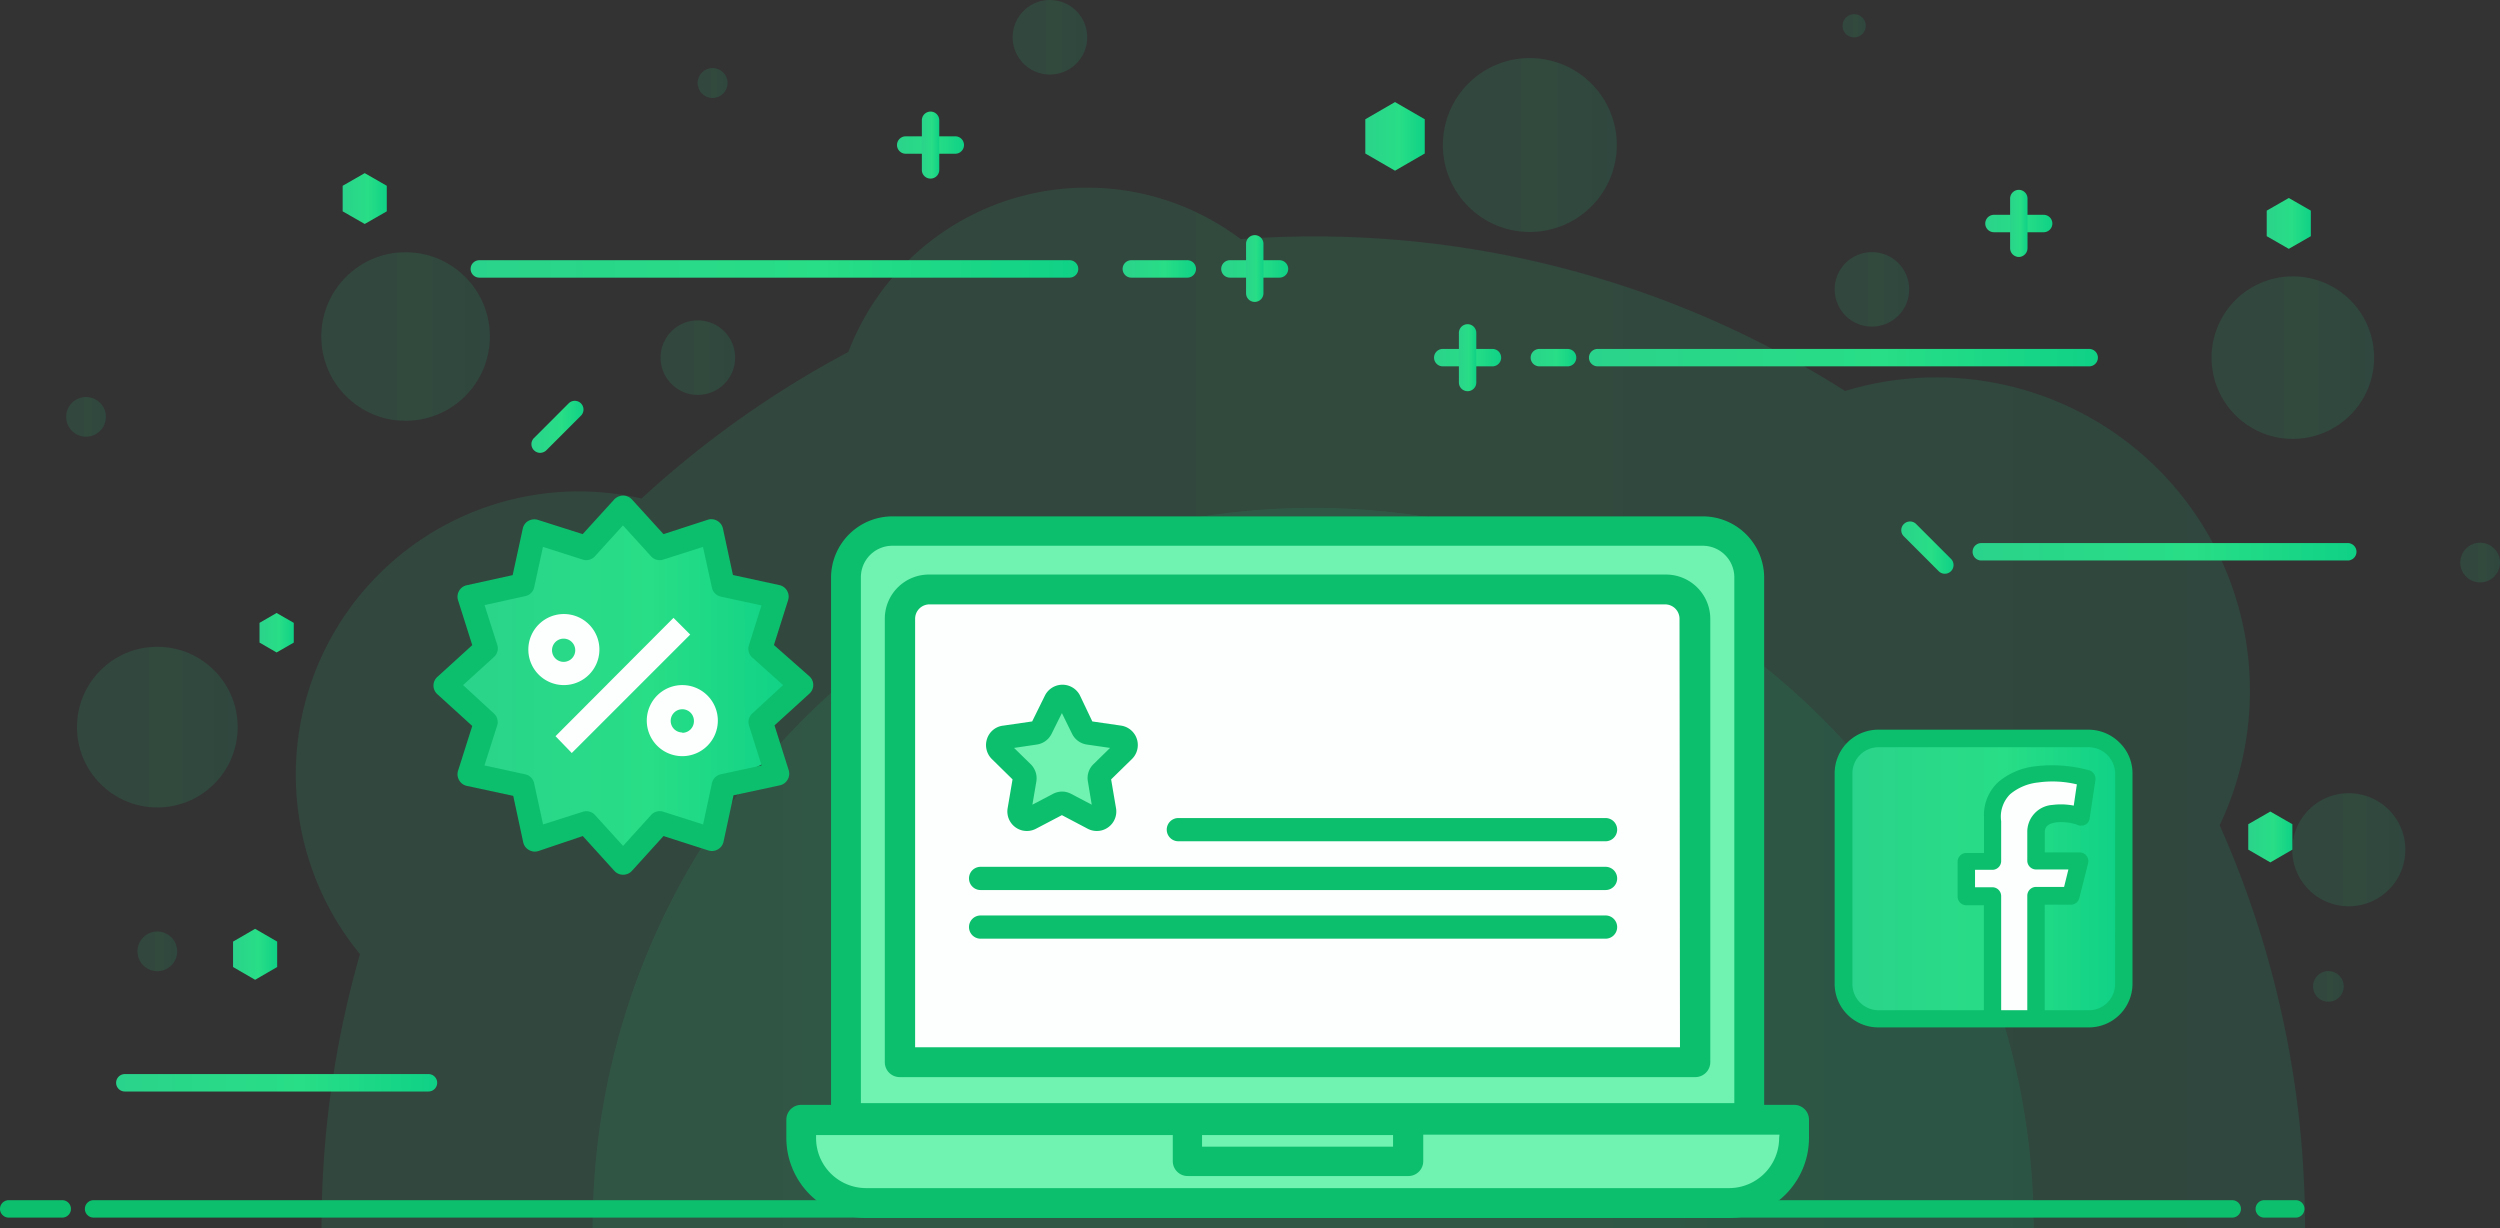<svg xmlns="http://www.w3.org/2000/svg" xmlns:xlink="http://www.w3.org/1999/xlink" viewBox="0 0 215.3 105.78"><rect x="0" y="0" width="215.3" height="105.78" fill="#333333" stroke="none"/><defs><style>.cls-1{opacity:0.42;}.cls-2{opacity:0.3;}.cls-3{fill:url(#linear-gradient);}.cls-4{fill:url(#linear-gradient-2);}.cls-5{fill:url(#linear-gradient-3);}.cls-6{fill:url(#linear-gradient-4);}.cls-7{fill:url(#linear-gradient-5);}.cls-8{fill:url(#linear-gradient-6);}.cls-9{fill:url(#linear-gradient-7);}.cls-10{fill:url(#linear-gradient-8);}.cls-11{fill:url(#linear-gradient-9);}.cls-12{fill:url(#linear-gradient-10);}.cls-13{fill:url(#linear-gradient-11);}.cls-14{fill:url(#linear-gradient-12);}.cls-15{fill:url(#linear-gradient-13);}.cls-16{fill:url(#linear-gradient-14);}.cls-17{fill:url(#linear-gradient-15);}.cls-18{fill:url(#linear-gradient-16);}.cls-19{fill:url(#linear-gradient-17);}.cls-20{fill:url(#linear-gradient-18);}.cls-21{fill:url(#linear-gradient-19);}.cls-22{fill:url(#linear-gradient-20);}.cls-23{fill:url(#linear-gradient-21);}.cls-24{fill:url(#linear-gradient-23);}.cls-25{fill:url(#linear-gradient-24);}.cls-26{fill:url(#linear-gradient-25);}.cls-27{fill:url(#linear-gradient-26);}.cls-28{fill:url(#linear-gradient-27);}.cls-29{fill:url(#linear-gradient-28);}.cls-30{fill:url(#linear-gradient-29);}.cls-31{fill:url(#linear-gradient-30);}.cls-32{fill:url(#linear-gradient-31);}.cls-33{fill:url(#linear-gradient-32);}.cls-34{fill:url(#linear-gradient-33);}.cls-35{fill:url(#linear-gradient-34);}.cls-36{fill:url(#linear-gradient-36);}.cls-37{fill:url(#linear-gradient-37);}.cls-38{fill:url(#linear-gradient-38);}.cls-39{fill:url(#linear-gradient-39);}.cls-40{fill:url(#linear-gradient-40);}.cls-41{fill:#0cbf6d;}.cls-42{fill:#70f2b1;}.cls-43{fill:#fdfffe;}.cls-44{fill:url(#linear-gradient-41);}.cls-45{fill:url(#linear-gradient-42);}</style><linearGradient id="linear-gradient" x1="25.45" y1="60.97" x2="198.51" y2="60.97" gradientUnits="userSpaceOnUse"><stop offset="0" stop-color="#2ad38b"/><stop offset="0.58" stop-color="#28de86"/><stop offset="1" stop-color="#0fd186"/></linearGradient><linearGradient id="linear-gradient-2" x1="51.04" y1="74.76" x2="175.14" y2="74.76" xlink:href="#linear-gradient"/><linearGradient id="linear-gradient-3" x1="197.42" y1="73.18" x2="207.15" y2="73.18" xlink:href="#linear-gradient"/><linearGradient id="linear-gradient-4" x1="124.25" y1="12.49" x2="139.24" y2="12.49" gradientTransform="translate(113.54 -118.58) rotate(76.67)" xlink:href="#linear-gradient"/><linearGradient id="linear-gradient-5" x1="56.89" y1="30.8" x2="63.31" y2="30.8" xlink:href="#linear-gradient"/><linearGradient id="linear-gradient-6" x1="158" y1="24.92" x2="164.42" y2="24.92" xlink:href="#linear-gradient"/><linearGradient id="linear-gradient-7" x1="87.21" y1="3.21" x2="93.63" y2="3.21" xlink:href="#linear-gradient"/><linearGradient id="linear-gradient-8" x1="199.21" y1="84.94" x2="201.84" y2="84.94" xlink:href="#linear-gradient"/><linearGradient id="linear-gradient-9" x1="158.71" y1="2.22" x2="160.68" y2="2.22" xlink:href="#linear-gradient"/><linearGradient id="linear-gradient-10" x1="60.08" y1="7.15" x2="62.66" y2="7.15" xlink:href="#linear-gradient"/><linearGradient id="linear-gradient-11" x1="5.7" y1="35.91" x2="9.12" y2="35.91" xlink:href="#linear-gradient"/><linearGradient id="linear-gradient-12" x1="211.88" y1="48.45" x2="215.3" y2="48.45" xlink:href="#linear-gradient"/><linearGradient id="linear-gradient-13" x1="27.67" y1="28.98" x2="42.19" y2="28.98" xlink:href="#linear-gradient"/><linearGradient id="linear-gradient-14" x1="11.84" y1="81.93" x2="15.26" y2="81.93" xlink:href="#linear-gradient"/><linearGradient id="linear-gradient-15" x1="190.38" y1="30.8" x2="204.46" y2="30.8" xlink:href="#linear-gradient"/><linearGradient id="linear-gradient-16" x1="6.63" y1="62.62" x2="20.47" y2="62.62" xlink:href="#linear-gradient"/><linearGradient id="linear-gradient-17" x1="77.25" y1="12.49" x2="83.02" y2="12.49" xlink:href="#linear-gradient"/><linearGradient id="linear-gradient-18" x1="79.39" y1="12.49" x2="80.89" y2="12.49" xlink:href="#linear-gradient"/><linearGradient id="linear-gradient-19" x1="170.97" y1="19.24" x2="176.75" y2="19.24" xlink:href="#linear-gradient"/><linearGradient id="linear-gradient-20" x1="173.11" y1="19.24" x2="174.61" y2="19.24" xlink:href="#linear-gradient"/><linearGradient id="linear-gradient-21" x1="45.77" y1="36.69" x2="50.29" y2="36.69" xlink:href="#linear-gradient"/><linearGradient id="linear-gradient-23" x1="20.07" y1="82.18" x2="23.87" y2="82.18" xlink:href="#linear-gradient"/><linearGradient id="linear-gradient-24" x1="195.21" y1="19.24" x2="199.01" y2="19.24" xlink:href="#linear-gradient"/><linearGradient id="linear-gradient-25" x1="193.62" y1="72.08" x2="197.42" y2="72.08" xlink:href="#linear-gradient"/><linearGradient id="linear-gradient-26" x1="29.51" y1="17.1" x2="33.31" y2="17.1" xlink:href="#linear-gradient"/><linearGradient id="linear-gradient-27" x1="117.58" y1="11.74" x2="122.7" y2="11.74" xlink:href="#linear-gradient"/><linearGradient id="linear-gradient-28" x1="136.84" y1="30.8" x2="180.67" y2="30.8" xlink:href="#linear-gradient"/><linearGradient id="linear-gradient-29" x1="131.77" y1="30.8" x2="135.7" y2="30.8" xlink:href="#linear-gradient"/><linearGradient id="linear-gradient-30" x1="123.5" y1="30.8" x2="129.28" y2="30.8" xlink:href="#linear-gradient"/><linearGradient id="linear-gradient-31" x1="125.64" y1="30.8" x2="127.14" y2="30.8" xlink:href="#linear-gradient"/><linearGradient id="linear-gradient-32" x1="105.17" y1="23.16" x2="110.94" y2="23.16" xlink:href="#linear-gradient"/><linearGradient id="linear-gradient-33" x1="107.31" y1="23.16" x2="108.81" y2="23.16" xlink:href="#linear-gradient"/><linearGradient id="linear-gradient-34" x1="163.72" y1="47.15" x2="168.24" y2="47.15" xlink:href="#linear-gradient"/><linearGradient id="linear-gradient-36" x1="10" y1="93.24" x2="37.65" y2="93.24" xlink:href="#linear-gradient"/><linearGradient id="linear-gradient-37" x1="40.53" y1="23.16" x2="92.86" y2="23.16" xlink:href="#linear-gradient"/><linearGradient id="linear-gradient-38" x1="169.88" y1="47.52" x2="202.94" y2="47.52" xlink:href="#linear-gradient"/><linearGradient id="linear-gradient-39" x1="96.68" y1="23.16" x2="103" y2="23.16" xlink:href="#linear-gradient"/><linearGradient id="linear-gradient-40" x1="22.35" y1="54.49" x2="25.3" y2="54.49" xlink:href="#linear-gradient"/><linearGradient id="linear-gradient-41" x1="38.99" y1="58.71" x2="68.39" y2="58.71" xlink:href="#linear-gradient"/><linearGradient id="linear-gradient-42" x1="159.1" y1="76.05" x2="182.55" y2="76.05" xlink:href="#linear-gradient"/></defs><title>Asset 1</title><g id="Layer_2" data-name="Layer 2"><g id="Payment_Methods" data-name="Payment Methods"><g class="cls-1"><g class="cls-2"><path class="cls-3" d="M198.51,105.78a85.17,85.17,0,0,0-7.35-34.71,27,27,0,0,0-32.26-37.4,85.08,85.08,0,0,0-45.81-13.31q-3.15,0-6.24.23a22,22,0,0,0-33.79,9.72A85.69,85.69,0,0,0,55.25,42.93a24.71,24.71,0,0,0-5.41-.61A24.39,24.39,0,0,0,31,82.17a85.56,85.56,0,0,0-3.31,23.61Z"/></g><g class="cls-2"><path class="cls-4" d="M175.14,105.78a62.05,62.05,0,1,0-124.1,0Z"/></g><g class="cls-2"><path class="cls-5" d="M207.15,73.18a4.87,4.87,0,1,1-4.87-4.87A4.87,4.87,0,0,1,207.15,73.18Z"/></g><g class="cls-2"><circle class="cls-6" cx="131.75" cy="12.49" r="7.49" transform="translate(89.22 137.81) rotate(-76.67)"/></g><g class="cls-2"><path class="cls-7" d="M63.31,30.8a3.21,3.21,0,1,1-3.21-3.21A3.21,3.21,0,0,1,63.31,30.8Z"/></g><g class="cls-2"><circle class="cls-8" cx="161.21" cy="24.92" r="3.21"/></g><g class="cls-2"><path class="cls-9" d="M93.63,3.21A3.21,3.21,0,1,1,90.42,0,3.21,3.21,0,0,1,93.63,3.21Z"/></g><g class="cls-2"><path class="cls-10" d="M201.84,84.94a1.32,1.32,0,1,1-1.31-1.31A1.32,1.32,0,0,1,201.84,84.94Z"/></g><g class="cls-2"><path class="cls-11" d="M160.68,2.22a1,1,0,1,1-1-1A1,1,0,0,1,160.68,2.22Z"/></g><g class="cls-2"><circle class="cls-12" cx="61.37" cy="7.15" r="1.29"/></g><g class="cls-2"><path class="cls-13" d="M9.12,35.91a1.71,1.71,0,1,1-1.71-1.72A1.71,1.71,0,0,1,9.12,35.91Z"/></g><g class="cls-2"><path class="cls-14" d="M215.3,48.45a1.71,1.71,0,1,1-1.71-1.71A1.71,1.71,0,0,1,215.3,48.45Z"/></g><g class="cls-2"><circle class="cls-15" cx="34.93" cy="28.98" r="7.26"/></g><g class="cls-2"><path class="cls-16" d="M15.26,81.93a1.71,1.71,0,1,1-1.71-1.71A1.72,1.72,0,0,1,15.26,81.93Z"/></g><g class="cls-2"><path class="cls-17" d="M204.46,30.8a7,7,0,1,1-7-7A7,7,0,0,1,204.46,30.8Z"/></g><g class="cls-2"><circle class="cls-18" cx="13.55" cy="62.62" r="6.92"/></g></g><path class="cls-19" d="M82.27,13.24H78a.75.75,0,0,1,0-1.5h4.27a.75.75,0,0,1,0,1.5Z"/><path class="cls-20" d="M80.14,15.38a.74.74,0,0,1-.75-.75V10.36a.75.75,0,0,1,1.5,0v4.27A.75.75,0,0,1,80.14,15.38Z"/><path class="cls-21" d="M176,20h-4.28a.75.75,0,0,1,0-1.5H176a.75.75,0,0,1,0,1.5Z"/><path class="cls-22" d="M173.86,22.13a.76.76,0,0,1-.75-.75V17.1a.75.75,0,1,1,1.5,0v4.28A.76.76,0,0,1,173.86,22.13Z"/><path class="cls-23" d="M46.52,39a.75.75,0,0,1-.53-.22.74.74,0,0,1,0-1.06l3-3a.75.75,0,0,1,1.06,1.06l-3,3A.79.79,0,0,1,46.52,39Z"/><path class="cls-23" d="M49.54,39a.77.77,0,0,1-.53-.22l-3-3a.74.74,0,0,1,0-1.06.75.75,0,0,1,1.06,0l3,3a.75.75,0,0,1,0,1.06A.79.79,0,0,1,49.54,39Z"/><polygon class="cls-24" points="20.07 81.09 21.97 79.99 23.87 81.09 23.87 83.28 21.97 84.38 20.07 83.28 20.07 81.09"/><polygon class="cls-25" points="195.21 18.14 197.11 17.05 199.01 18.14 199.01 20.34 197.11 21.43 195.21 20.34 195.21 18.14"/><polygon class="cls-26" points="193.62 70.98 195.52 69.89 197.42 70.98 197.42 73.17 195.52 74.27 193.62 73.17 193.62 70.98"/><polygon class="cls-27" points="29.51 16 31.41 14.91 33.31 16 33.31 18.2 31.41 19.29 29.51 18.2 29.51 16"/><polygon class="cls-28" points="117.58 10.27 120.14 8.79 122.7 10.27 122.7 13.22 120.14 14.7 117.58 13.22 117.58 10.27"/><path class="cls-29" d="M179.92,31.55H137.59a.75.75,0,0,1,0-1.5h42.33a.75.75,0,0,1,0,1.5Z"/><path class="cls-30" d="M135,31.55h-2.43a.75.75,0,0,1,0-1.5H135a.75.75,0,0,1,0,1.5Z"/><path class="cls-31" d="M128.53,31.55h-4.28a.75.75,0,0,1,0-1.5h4.28a.75.75,0,0,1,0,1.5Z"/><path class="cls-32" d="M126.39,33.69a.75.75,0,0,1-.75-.75V28.67a.75.75,0,0,1,1.5,0v4.27A.75.75,0,0,1,126.39,33.69Z"/><path class="cls-33" d="M110.19,23.91h-4.27a.75.75,0,0,1,0-1.5h4.27a.75.75,0,0,1,0,1.5Z"/><path class="cls-34" d="M108.06,26a.74.74,0,0,1-.75-.75V21a.75.75,0,0,1,1.5,0v4.27A.75.75,0,0,1,108.06,26Z"/><path class="cls-35" d="M167.49,49.41a.73.73,0,0,1-.53-.22l-3-3a.74.74,0,0,1,0-1.06.75.75,0,0,1,1.06,0l3,3a.75.75,0,0,1,0,1.06A.74.74,0,0,1,167.49,49.41Z"/><path class="cls-35" d="M164.47,49.41a.71.71,0,0,1-.53-.22.74.74,0,0,1,0-1.06l3-3A.75.75,0,0,1,168,46.17l-3,3A.74.74,0,0,1,164.47,49.41Z"/><path class="cls-36" d="M36.9,94H10.75a.75.75,0,0,1,0-1.5H36.9a.75.75,0,0,1,0,1.5Z"/><path class="cls-37" d="M92.11,23.91H41.28a.75.75,0,0,1,0-1.5H92.11a.75.75,0,0,1,0,1.5Z"/><path class="cls-38" d="M202.19,48.27H170.63a.75.75,0,0,1,0-1.5h31.56a.75.75,0,0,1,0,1.5Z"/><path class="cls-39" d="M102.25,23.91H97.43a.75.75,0,0,1,0-1.5h4.82a.75.75,0,0,1,0,1.5Z"/><polygon class="cls-40" points="22.35 53.64 23.82 52.79 25.3 53.64 25.3 55.34 23.82 56.19 22.35 55.34 22.35 53.64"/><path class="cls-41" d="M192.24,104.86H8.06a.75.75,0,0,1,0-1.5H192.24a.75.75,0,0,1,0,1.5Z"/><path class="cls-41" d="M197.67,104.86H195a.75.75,0,0,1,0-1.5h2.71a.75.75,0,0,1,0,1.5Z"/><path class="cls-41" d="M5.36,104.86H.75a.75.75,0,0,1,0-1.5H5.36a.75.75,0,0,1,0,1.5Z"/><rect class="cls-42" x="69" y="96.23" width="84.99" height="6.38" rx="0.98"/><rect class="cls-42" x="73.58" y="46.42" width="76.61" height="49.82" rx="0.98"/><rect class="cls-43" x="78.29" y="51.21" width="68.08" height="40.58" rx="0.98"/><path class="cls-41" d="M154.5,95.15h-2.57V49.75a5.29,5.29,0,0,0-5.29-5.28H76.85a5.29,5.29,0,0,0-5.28,5.28v45.4H69a1.28,1.28,0,0,0-1.28,1.28V98a6.9,6.9,0,0,0,6.89,6.89h74.3A6.9,6.9,0,0,0,155.79,98V96.43A1.28,1.28,0,0,0,154.5,95.15ZM74.14,49.75A2.71,2.71,0,0,1,76.85,47h69.79a2.72,2.72,0,0,1,2.72,2.71V95H74.14Zm45.83,48v1H103.52v-1Zm33.25.25a4.32,4.32,0,0,1-4.32,4.32H74.6A4.31,4.31,0,0,1,70.28,98v-.25H101V100a1.28,1.28,0,0,0,1.29,1.28h19a1.28,1.28,0,0,0,1.28-1.28V97.72h30.68Z"/><path class="cls-41" d="M143.45,49.48H80a3.8,3.8,0,0,0-3.8,3.8V91.47a1.28,1.28,0,0,0,1.28,1.29H146a1.29,1.29,0,0,0,1.29-1.29V53.28A3.82,3.82,0,0,0,143.45,49.48Zm1.23,40.71H78.81V53.28A1.24,1.24,0,0,1,80,52.05h63.41a1.24,1.24,0,0,1,1.23,1.23Z"/><path class="cls-42" d="M92.05,60.32l1.19,2.41a.68.68,0,0,0,.51.37l2.66.39a.67.67,0,0,1,.37,1.15l-1.92,1.88a.68.68,0,0,0-.2.59l.46,2.65a.68.68,0,0,1-1,.71l-2.38-1.25a.7.7,0,0,0-.63,0l-2.38,1.25a.68.68,0,0,1-1-.71l.46-2.65a.65.65,0,0,0-.2-.59l-1.92-1.88a.67.67,0,0,1,.37-1.15l2.66-.39a.68.68,0,0,0,.51-.37l1.19-2.41a.68.68,0,0,1,1.21,0Z"/><path class="cls-41" d="M87.2,67.12l-.42,2.47a1.68,1.68,0,0,0,2.44,1.78l2.23-1.17,2.22,1.17a1.68,1.68,0,0,0,2.44-1.78l-.42-2.47,1.8-1.76a1.69,1.69,0,0,0-.94-2.87l-2.48-.36L93,59.88a1.69,1.69,0,0,0-3,0l-1.11,2.25-2.48.36A1.66,1.66,0,0,0,85,63.64a1.69,1.69,0,0,0,.42,1.73Zm2.09-3a1.69,1.69,0,0,0,1.27-.92l.89-1.79.88,1.79a1.69,1.69,0,0,0,1.27.92l2,.29-1.43,1.4a1.66,1.66,0,0,0-.48,1.49l.33,2-1.77-.93a1.68,1.68,0,0,0-.78-.2,1.72,1.72,0,0,0-.79.2l-1.77.93.34-2a1.7,1.7,0,0,0-.49-1.49l-1.43-1.4Z"/><path class="cls-41" d="M138.27,70.45H101.48a1,1,0,0,0,0,2h36.79a1,1,0,1,0,0-2Z"/><path class="cls-41" d="M138.27,74.65H84.45a1,1,0,1,0,0,2h53.82a1,1,0,1,0,0-2Z"/><path class="cls-41" d="M138.27,78.84H84.45a1,1,0,0,0,0,2h53.82a1,1,0,1,0,0-2Z"/><polygon class="cls-44" points="46.05 45.89 49.96 47.27 53.66 43.74 56.56 47.27 61.32 45.25 62.17 50.11 66.84 51.57 65.47 55.64 68.39 59.55 65.47 62.09 66.24 65.46 62.55 67.53 61.09 71.83 57.22 70.84 53.66 73.68 50.04 70.68 46.05 71.83 44.36 67.84 40.67 66.31 41.83 62.09 38.98 59.04 41.59 55.97 40.29 51.57 45.51 50.8 46.05 45.89"/><path class="cls-41" d="M66.65,55.55l1.22-3.86a1,1,0,0,0-.09-.82,1,1,0,0,0-.66-.48l-4-.87-.86-4a1,1,0,0,0-.48-.66,1,1,0,0,0-.82-.1L57.14,46l-2.73-3a1.05,1.05,0,0,0-.75-.32,1.07,1.07,0,0,0-.75.32l-2.73,3-3.86-1.23a1.07,1.07,0,0,0-.82.09,1,1,0,0,0-.48.67l-.87,4-3.95.87a1,1,0,0,0-.66.48,1,1,0,0,0-.09.82l1.22,3.86-3,2.73a1,1,0,0,0,0,1.5l3,2.73-1.22,3.85a1,1,0,0,0,.09.82,1,1,0,0,0,.66.49l4,.86.86,4a1,1,0,0,0,.49.66,1,1,0,0,0,.82.09L50.19,72l2.72,3a1,1,0,0,0,.76.33,1,1,0,0,0,.75-.33l2.72-3L61,73.24a1,1,0,0,0,.82-.09,1,1,0,0,0,.49-.66l.86-4,4-.86a1,1,0,0,0,.66-.49,1,1,0,0,0,.09-.82l-1.22-3.85,3-2.73a1,1,0,0,0,0-1.5Zm-1.86,5.89a1,1,0,0,0-.28,1.06l1.08,3.42-3.5.76a1,1,0,0,0-.78.78L60.55,71l-3.41-1.09a1,1,0,0,0-1.07.28l-2.41,2.66-2.41-2.65a1,1,0,0,0-.75-.34,1.06,1.06,0,0,0-.31.05L46.77,71,46,67.46a1,1,0,0,0-.78-.78l-3.5-.76,1.09-3.42a1,1,0,0,0-.28-1.06L39.88,59l2.65-2.41a1,1,0,0,0,.29-1.07l-1.09-3.41,3.5-.77A1,1,0,0,0,46,50.6l.76-3.5,3.42,1.09a1,1,0,0,0,1.06-.29l2.41-2.65,2.41,2.65a1,1,0,0,0,1.07.29l3.41-1.09.77,3.5a1,1,0,0,0,.77.78l3.5.76-1.08,3.42a1,1,0,0,0,.28,1.06L67.44,59Z"/><path class="cls-43" d="M47.84,63.4,58,53.21l1.44,1.44-10.2,10.2Z"/><path class="cls-43" d="M51.62,56A3.06,3.06,0,1,0,48.56,59,3.06,3.06,0,0,0,51.62,56Zm-4.08,0a1,1,0,1,1,1,1A1,1,0,0,1,47.54,56Z"/><path class="cls-43" d="M58.76,59a3.06,3.06,0,1,0,3.06,3.06A3.06,3.06,0,0,0,58.76,59Zm0,4.08a1,1,0,1,1,1-1A1,1,0,0,1,58.76,63.11Z"/><rect class="cls-45" x="159.1" y="63.97" width="23.46" height="24.15" rx="2.77"/><path class="cls-43" d="M171.4,87.56h3.44l.56-10,3.09-.38.37-2.43L175.13,74s-.71-5,3.36-3.86a3.52,3.52,0,0,0,.91-.16l.28-2.72s-6.73-3.4-8.28,3.49v3.53l-1.89.48V77l1.75.18Z"/><path class="cls-41" d="M182.52,63.94a3.79,3.79,0,0,0-2.67-1.1H161.77A3.76,3.76,0,0,0,158,66.6V84.72a3.76,3.76,0,0,0,3.75,3.76H179.9a3.76,3.76,0,0,0,3.75-3.76V66.6A3.68,3.68,0,0,0,182.52,63.94ZM171.59,76.41h-1.5v-1.5h1.5a.76.76,0,0,0,.75-.75V70.72a2.73,2.73,0,0,1,.78-2.33,4.48,4.48,0,0,1,2.38-1,8.94,8.94,0,0,1,3.36.16c-.09.59-.19,1.3-.27,1.83a5.7,5.7,0,0,0-1.83-.06,2.32,2.32,0,0,0-2.17,2.35v2.46a.76.76,0,0,0,.75.75h2.79l-.37,1.5h-2.42a.76.76,0,0,0-.75.75V87h-2.25V77.16A.76.76,0,0,0,171.59,76.41Zm10.56,8.31A2.25,2.25,0,0,1,179.9,87h-3.81V77.91h2.26a.74.74,0,0,0,.72-.57l.76-3a.77.77,0,0,0-.14-.64.72.72,0,0,0-.59-.29h-3V71.7c0-.34.07-.72.92-.87a4.31,4.31,0,0,1,1.79.17.88.88,0,0,0,.83,0,.72.72,0,0,0,.32-.51s.34-2.27.5-3.31a.77.77,0,0,0-.54-.84,12,12,0,0,0-4.62-.35,6,6,0,0,0-3.15,1.31,3.86,3.86,0,0,0-1.29,3.08v3.08h-1.52a.75.75,0,0,0-.75.75v3a.75.75,0,0,0,.75.75h1.51V87h-9.07a2.25,2.25,0,0,1-2.25-2.25V66.6a2.25,2.25,0,0,1,2.25-2.25h18.08a2.3,2.3,0,0,1,2.3,2.25Z"/></g></g></svg>